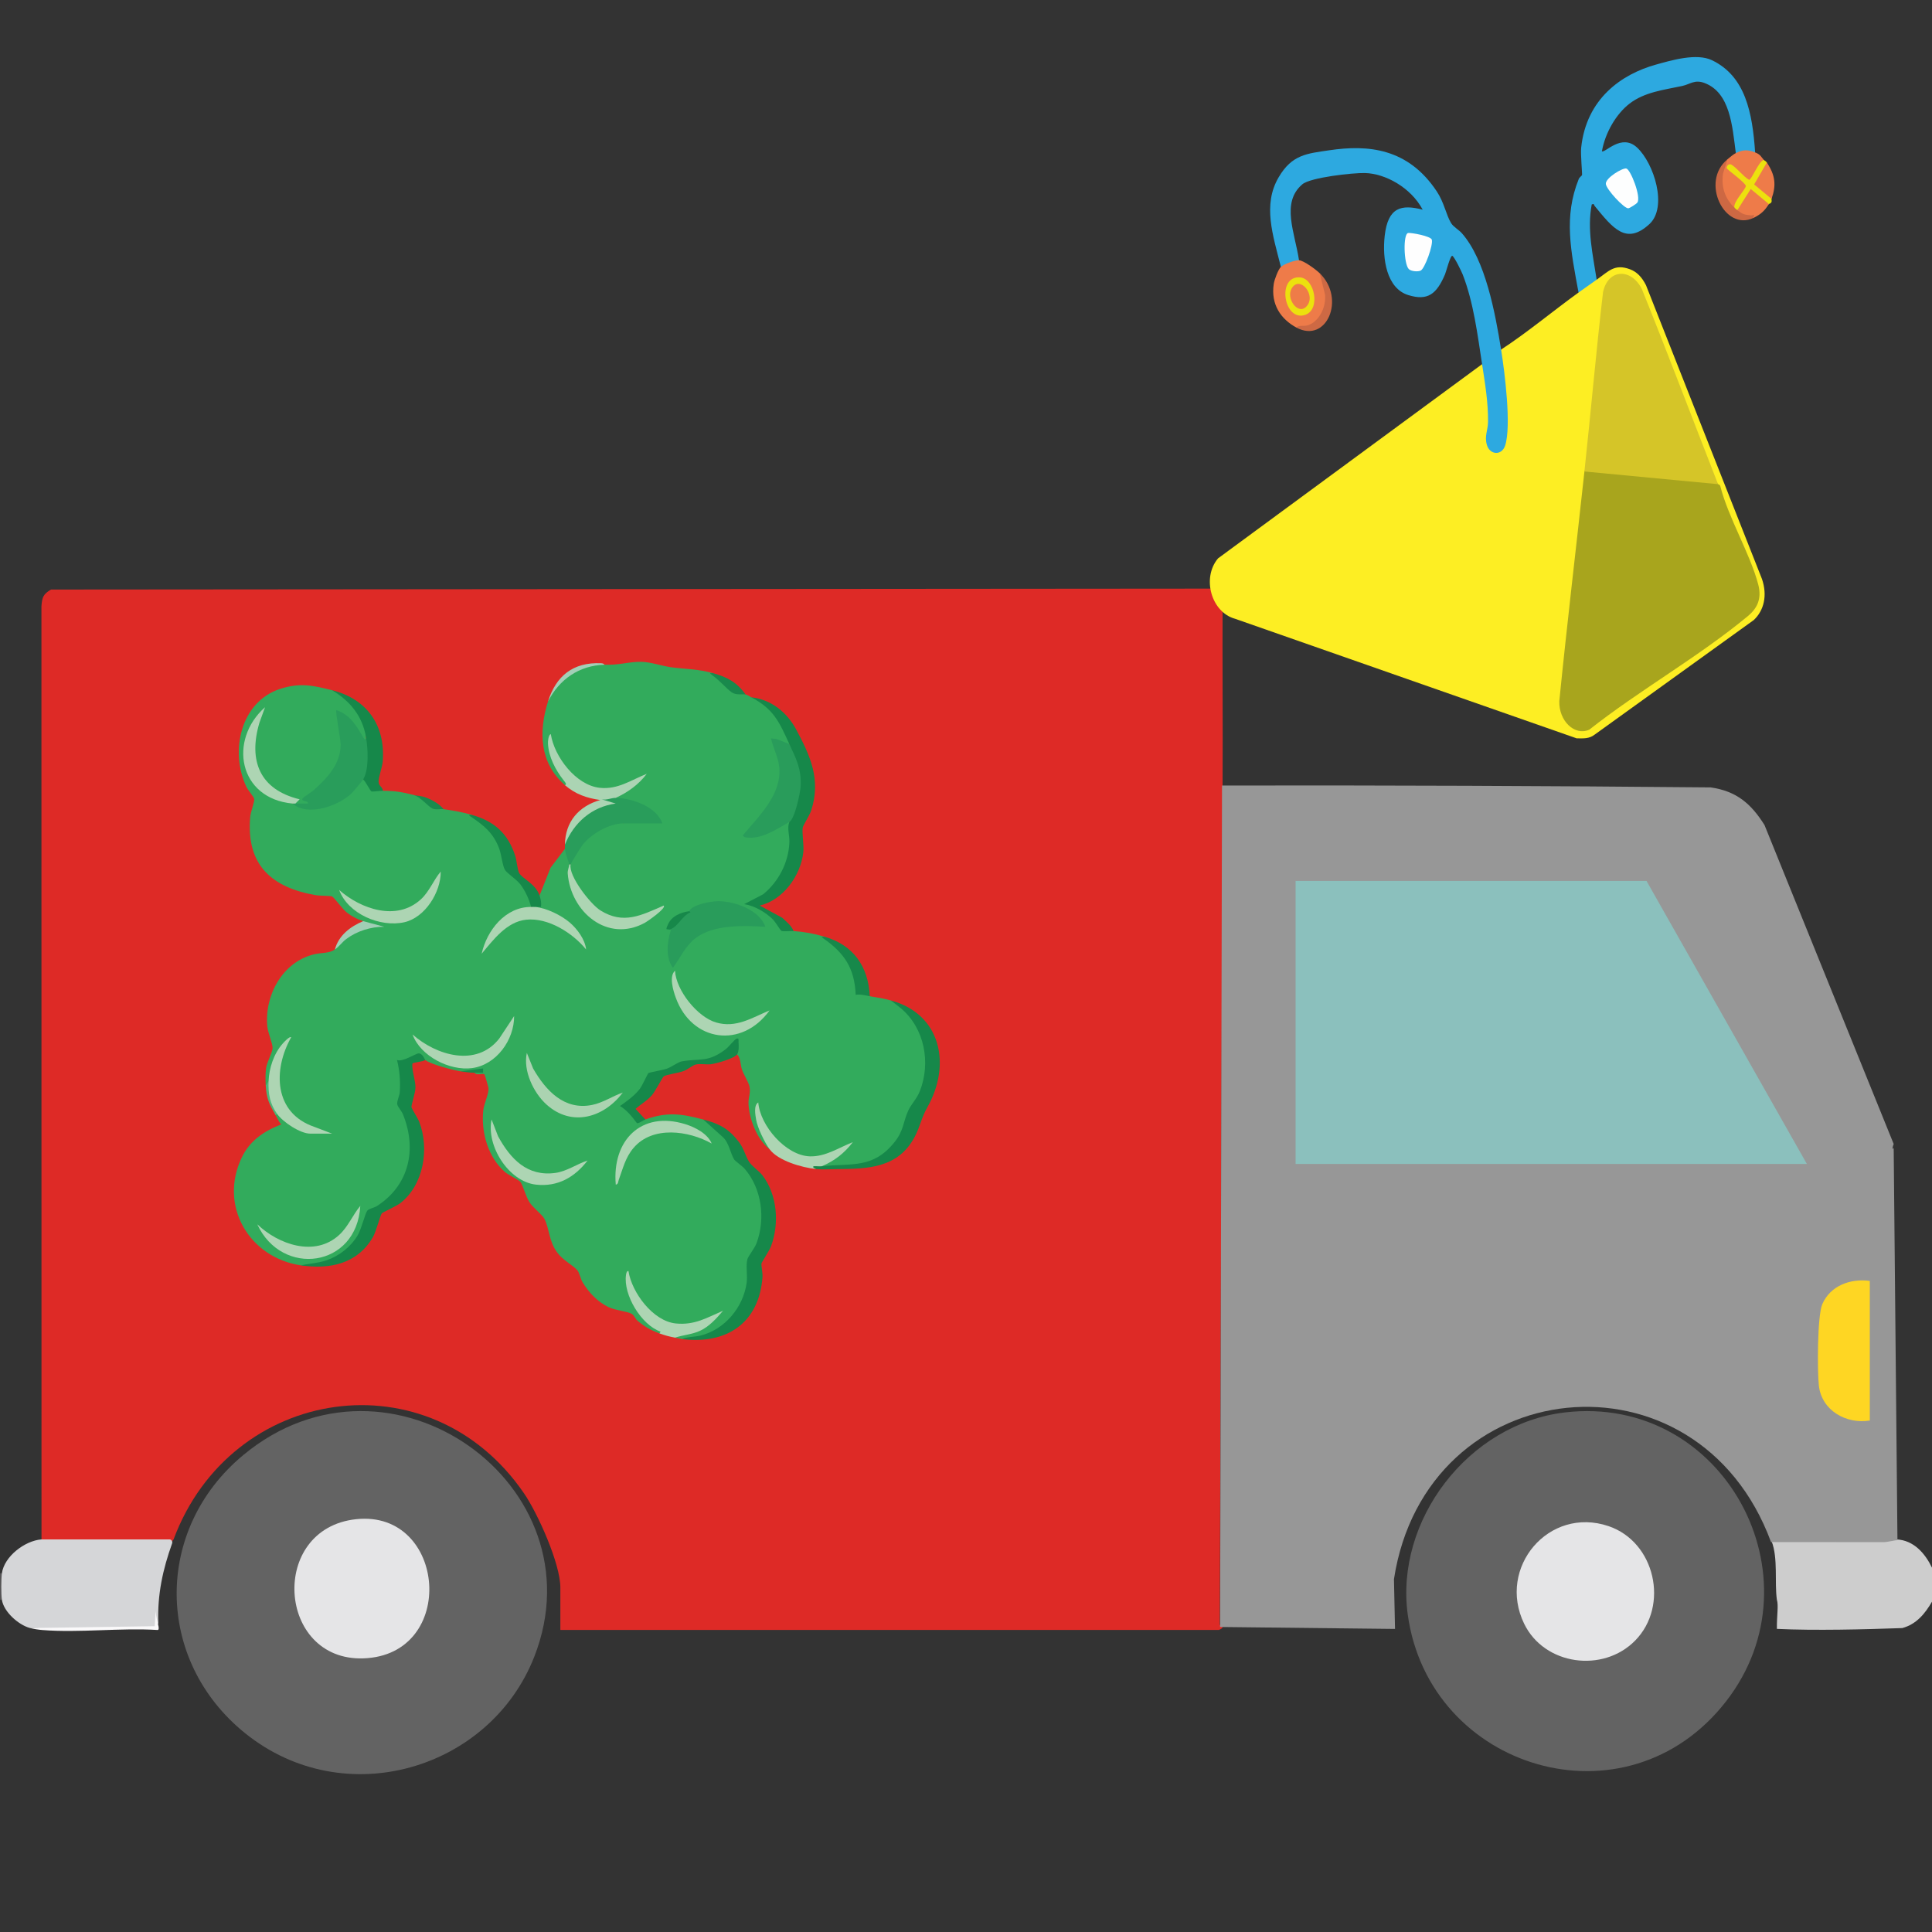 <?xml version="1.0" encoding="UTF-8"?>
<svg id="Layer_1" xmlns="http://www.w3.org/2000/svg" version="1.1" viewBox="0 0 1024 1024">
  <rect x="0" y="0" width="1024" height="1024" fill="#333333" stroke="none"/>
  <!-- Generator: Adobe Illustrator 29.6.0, SVG Export Plug-In . SVG Version: 2.1.1 Build 207)  -->
  <defs>
    <style>
      .st0 {
        fill: #555455;
      }

      .st1 {
        fill: #a8a51d;
      }

      .st2 {
        fill: #a3cfb7;
      }

      .st3 {
        fill: #17884a;
      }

      .st4 {
        fill: #32ab5c;
      }

      .st5 {
        fill: #2da9e0;
      }

      .st6 {
        fill: #cdcdcd;
      }

      .st7 {
        fill: #a0ceb5;
      }

      .st8 {
        fill: #299c5b;
      }

      .st9 {
        fill: #e5e5e7;
      }

      .st10 {
        fill: #8bc0bd;
      }

      .st11 {
        fill: #16884a;
      }

      .st12 {
        fill: #abd3b1;
      }

      .st13 {
        fill: #636363;
      }

      .st14 {
        fill: #add5b3;
      }

      .st15 {
        fill: #198a4c;
      }

      .st16 {
        fill: #faf9fa;
      }

      .st17 {
        fill: #ece10e;
      }

      .st18 {
        fill: #ee7b49;
      }

      .st19 {
        fill: #d5c528;
      }

      .st20 {
        fill: #de2a26;
      }

      .st21 {
        fill: #fdee23;
      }

      .st22 {
        fill: #cd6944;
      }

      .st23 {
        fill: #abd4b3;
      }

      .st24 {
        fill: #cd6843;
      }

      .st25 {
        fill: #19894c;
      }

      .st26 {
        fill: #1a8a4d;
      }

      .st27 {
        fill: #979797;
      }

      .st28 {
        fill: #fed623;
      }

      .st29 {
        fill: #fefefe;
      }

      .st30 {
        fill: #d5d6d8;
      }

      .st31 {
        fill: #4db578;
      }

      .st32 {
        fill: #fdfefe;
      }

      .st33 {
        fill: #ee7c48;
      }

      .st34 {
        fill: #299d5b;
      }
    </style>
  </defs>
  <path class="st6" d="M1005.11,815.91c9.3.4,15.29,7.55,18.89,15v18c-3.64,6.26-8.15,11.92-15.74,14-20.13.72-46.35,1.39-66.47.43-.08-7.32.95-12.32,0-15.43-1.32-9.25.7-21.98-2.79-31l.96-2,57.28.03c3.92-1.07,6.54-.75,7.87.97Z"/>
  <path class="st0" d="M1,847.91H0v-14h1c2.74,1.6,2.53,11.89,0,14Z"/>
  <path class="st20" d="M646.5,861.14c2.41.91,1.76,1.88-.5,2.77h-349v-22.5c0-12.59-11.92-39.16-19.19-49.81-49.89-73.09-155.4-57.37-185.81,24.31l-1.51,2H23.2l-1.2-2-.04-494.53c.38-4.81.86-6.42,5.08-8.91l615.39-.49c3.52.42,5.49,2.94,5.58,6.42-.18,32.5.18,65.03-.02,97.52"/>
  <path class="st27" d="M647.69,416.34c.32-.05.67.04,1,0,86.04-.14,172.04.19,258,1,13.6,1.96,21.35,8.51,28.54,19.96l68.46,169.04c-.49,1.11-1.05,3.77,0,2l2,208c-1.26-.06-5.16,1.03-7.44,1.03l-59.56-.03c-38.95-105.67-182.91-90.65-199.86,19.64l.56,26.39-92.71-1.03"/>
  <path class="st30" d="M22.08,815.91h67.68c1.09,0,1.83,1.08,1.47,2.1-4.92,13.71-7.87,27.18-7.32,42.01.02.65-.44,1.09-.93,1.51-.03.03-.06.07-.08.12-.24.61-.68,1.11-1.33,1.13-21.8.71-43.58.75-65.36.14-.13,0-.27-.02-.4-.06-6.05-1.65-13.85-8.58-14.81-14.95-.43-2.86-.4-11.09,0-14,1.24-9,12.12-17.27,20.92-17.99.06,0,.11,0,.17,0Z"/>
  <path class="st13" d="M128.93,771.22c77.86-64.62,189.7,16.2,154.28,106.8-23.45,59.96-100.64,83.01-153.23,40.67-48.03-38.66-48.53-108.07-1.05-147.47Z"/>
  <path class="st13" d="M829.48,748.61c83.93-9.88,136.42,87.35,85.43,153.07-52.77,68.01-157.32,36.32-168.75-45.75-6.93-49.8,31.84-101.26,83.32-107.32Z"/>
  <path class="st16" d="M84,861.91c.12.54.32,2.09-.51,2.01-19.83-1.21-41.42,1.58-61.03.03-2-.16-4.54-.55-6.46-1.04l66.01-.99.49-8.02c.21,2.88.88,5.28,1.5,8.01Z"/>
  <path class="st10" d="M872.68,466.9l85,150.02c-54.98.05-216.02-.05-271-.01v-150c5.32-.03,180.68.03,186,0Z"/>
  <path class="st28" d="M991.04,678.91v74c-12.5,2.02-25.52-5.27-27-18.5-.86-7.63-.85-37.04,1.82-43.19,4.3-9.9,15.02-13.69,25.19-12.31Z"/>
  <path class="st9" d="M188.78,805.2c47.9-5.09,53.99,72.14,3.75,73.77-45.66,1.47-50.2-68.83-3.75-73.77Z"/>
  <path class="st9" d="M866.65,869.56c-17,17.27-48.1,13.14-58.83-8.97-14.44-29.77,13.09-62.4,44.72-51.72,24.74,8.35,32.32,42.18,14.11,60.69Z"/>
  <path class="st4" d="M377.97,356.81c3.7,2.73,7.31,5.72,10.8,8.98,2.33.35,4.46,1.11,6.4,2.29,1.21.25,2.03,1,2.99,1.5,11.39,2.58,16.61,12.81,20.87,22.66l-.68,2.12-1.28,1.11-6.18-2.33c9.37,19.71-1.13,34.74-14.62,48.89-1.54,3.15,19.5-4.86,20.29-7.08l1.79.71,1.18,1.22c2.09,17.46-4.52,33.98-20.28,42.06,6.78,2.87,11.96,7.25,15.56,13.16,2.5-.5,4.43-.04,5.79,1.38,6.01.44,10.65,1.31,16.46,3,11.14,6.32,16.76,16.69,18.32,29.16,3.07-.22,4.94.57,5.61,2.38,4.04.64,7.23,1.17,11.22,2.25,22.26,9.73,25.2,40.77,10.75,58.55-5.15,18.06-12.42,27.77-32.09,29.53-4.78.43-11.07.81-15.31-.23l1.24-2.19c6.46-3.62,15.24-9.16,2.29-3.29-16.13,6.65-31.27-6.91-37.05-21.19.58,5.82,3.61,11.22,6.61,16.16l-.77,1.51c-6.65-5.13-10.97-16.23-11.17-24.52-.07-2.97,1.25-5.26.52-8.73-.49-2.33-3.03-6.25-3.93-8.82-.96-2.75-.6-6.11-2.64-8.24-.79-1.61-1.04-3.6-.76-5.96-5.2,6.29-12.26,10.53-20.48,10.07l-8.06,1.17c-5.34,3.28-10.73,4.8-16.85,6.11-2.77,6.83-7.1,11.93-13.26,16.04,2.7,2.09,4.92,4.72,6.94,7.46,1.55-1.27,2.83-1.38,3.85-.34,11.49-4.12,19.1-3.09,30.67,0,9.18,4.14,14.7,10.85,17.64,20.38,16.78,12.36,19.14,37.78,7.16,54.19,2.1,22.66-11.8,43.21-36.01,41.81-1.11-.14-2.55-.52-3.74-.75l.99-1.86c7.24-.75,13.38-3.42,18.4-8-19.21,10.23-36.3-.08-43.91-18.92,1.6,9.95,7.81,19.87,17.08,24.14,1.45,1.33,1.12,2.88-.79,2.38-4.75-1.76-7.75-3.47-11.63-6.72-1.24-1.04-1.74-2.89-3.09-3.65-2.47-1.39-8.45-1.77-12.19-3.53-5.81-2.74-10.53-7.73-13.81-13.17-1.14-1.89-1.69-5.16-2.89-6.49-2.5-2.78-7.56-5.2-10.57-9.29-4.59-6.22-4.05-12.57-6.83-17.92-1.17-2.24-5.77-5.57-7.82-8.67s-3.48-8.99-4.88-10.87c-.71-.95-6.22-3.55-8.21-5.27-8.91-7.73-12.7-21.02-11.48-32.59.38-3.62,3.09-9.03,2.76-11.91-.06-.56-1.89-7.02-2.18-7.26-.76-.65-4.26.84-5.17-.82l1.39-.92-8.87.17c-4.14-.66-15.57-3.65-18.7-6.01l-1.4.24c-.1-4.53-11.5,1.16-11.55,1.83,1.45,7.14,1.6,14.32-.4,21.22,12.98,19.91,6.58,48.45-16.25,57.58-4.24,17.77-16.93,29.7-36.22,28-27.54-4.08-43.77-31.67-31.32-57.35,4.35-8.97,11.86-13.89,20.83-17.36-1.31-1.47-2.03-3.23-2.97-4.89-.51-1.24-.45-1.45.75-.75l1.65-.3c4.02,4.41,9.38,8.13,15.3,9.28l.63,1.53c.27-1.42,1.46-1.92,3.54-1.5l8.05,1.5c-24.64-1.8-35.25-23.4-26.05-45.52-3.55,4.69-5.48,10.41-6.02,16.24l-1.59,1.5c-.19,1.72-.69,2.47-1.5,2.25-.17-2.82-.19-6.41.19-9.19.46-3.36,3.46-8.35,3.45-10.71-.01-2.47-2.48-7.96-2.8-11.35-1.57-16.44,7.98-34.08,24.59-38.21,4.25-1.06,8.02-.39,11.23-2.62,3.75-7.1,10.09-10.58,17.69-12.73-1.8-.1-2.7-.86-2.73-2.28-3.17-1.07-5.93-2.45-8.58-4.52-2.39-1.87-6.47-7.68-7.85-8.56-.57-.37-6.84-.36-8.42-.63-23.47-4.03-37.21-15.81-35.01-41.5.22-2.58,2.41-8.24,2.13-9.55-.26-1.23-3.28-4.58-4.14-6.4-8.88-18.76-3.14-45.24,18.09-52,10.38-3.3,17.21-1.77,27.32.77,5.75,2.22,9.98,5.15,13.56,10.2,2.61,3.68,6.6,10.5,4.39,14.58.41,1.87,0,3.24-1.88,2.11-.54-2.09-10.96-16.2-12.21-13.63,5.39,19-.37,33.49-17.3,44.18,4.92,4.01-2.57,5.44-6.01,2.62l-1.24-1.65c-19.98-5.43-25.48-24.58-18.9-42.76-12.49,16.81-4.82,40.11,16.91,42.69l1.73,1.71c13.43,4.81,27.97-1.27,35.67-12.94l1.73.17c.42-.49.92-.71,1.53-.6l3.64,5.5c2.45-.68,4.22-.31,5.3,1.11,6.88.07,9.92.66,16.46,2.25l5.21,2c3.49,2.84,6.25,4.17,10.5,5.51,5.09.68,10.01,1.6,14.96,3,.16.92-1.07.33-1,.36,13.93,6.46,16.67,13.91,19.87,28.09,6.18,5.1,11.5,10.28,13.6,18.55l-1.05,1.81-1.41,1.54c-9.24.61-16.84,7.59-20.47,15.81,12.98-17.4,32.62-14.37,47.33-.91-4.72-7.99-13.36-13.01-22.31-14.82l-.9-1.62c-.08-1.26.43-1.69,1.59-1.5-.61-2.12-.4-3.62.65-4.51l5.86-14.77,7.61-10.01c2.33.58,3.72,6.37,2.24,8.26.24.32.49.32.75,0-1.02-2.96,3.76-9.89,6.04-12.33,2.89-3.09,5.95-5.51,9.71-7.47,3.08-1.6,10.06-5.03,12.3-1.97.16-.58.39-1.44.86-1.5,1.67-.23,17.29-.32,18.14,0l1.57,1.5-1.64-.54c-4.47-7.64-13.67-10.72-22.04-11.43l-1-1.54,1.14-2.21c7.66-4.53,14.22-8.46,1.44-2.93-16.82,6.03-31.17-7.47-36.88-22.38,1.31,7.11,4.37,13.6,9.2,19.46.29,1.45-.47,1.93-1.83,1.3-13.46-11.72-14-28.18-8.98-44.3,4.67-12.54,16.44-21.13,29.92-19.52,7.68.39,13.1-1.68,19.79-1.51,4.85.12,10.83,2.27,15.83,2.92,8,1.03,13.71.81,21.97,3.1Z"/>
  <path class="st11" d="M225.38,561.8c-1.11,1-6.65,1.26-6.77,1.93-.55,3.07,1.64,8.88,1.6,12.72-.04,2.86-2.3,9.26-2.12,10.38.13.82,3.4,5.9,4.13,7.81,5.43,14.21,2.39,33.25-9.94,42.98-2.04,1.61-9.48,4.95-9.89,5.46-.94,1.16-2.95,9.62-4.83,12.8-8.3,14.05-22.85,17.03-38,14.79,4.53-1.03,8.95-1.14,13.43-2.66,6.8-2.31,12.92-7.1,16.63-13.34,1.95-3.28,3.92-11.58,5.03-12.97.91-1.13,3.61-1.5,5.06-2.43,17.13-10.97,21.43-30.05,13.84-48.72-.7-1.72-2.78-3.88-3-5.26-.28-1.77,1.23-4.48,1.35-6.61.34-5.69-.09-11.38-1.49-16.88,2.98,1.32,10.02-3.59,11.58-3.49,2.13.13,3.17,3.34,3.37,3.49Z"/>
  <path class="st11" d="M398.17,369.58c10.56,1.17,18.88,7.88,23.8,17.03,7.56,14.07,13.29,26.67,7.96,43.01-.87,2.65-4.17,7.63-4.44,8.94-.53,2.54.7,9.41.28,13.16-1.38,12.42-10.7,25.33-23.1,28.25l11.9,6.44c2.23,2.13,4.88,4.1,6.05,7.07-1.68-.12-5.55.43-6.58-.16-.37-.22-3.3-4.93-4.24-5.87-3.88-3.88-9.91-7.41-15.36-8.24l10.09-5.25c8.13-6.68,13.38-16.7,13.86-27.37.18-3.88-1.33-7.53-.03-10.92l-.44-1.58c6.22-11.97,6.79-25.7-.27-37.69l.72-2.03c-5.33-11.66-8.22-18.54-20.2-24.78Z"/>
  <path class="st11" d="M361.52,709.73c2.92-1.31,6.61-1.08,9.75-1.85,12.84-3.17,22.7-14.95,24.47-28,.52-3.87-.5-9.08.37-12.39.47-1.79,3.83-5.74,4.89-8.61,4.78-12.97,2.8-28.65-6.18-39.26-1.38-1.63-5.02-4.07-5.66-5.03-1.92-2.89-2.81-9.03-5.97-11.84l-10.45-9.4c8.57,2.29,13.51,4.81,19.01,12.08,2.65,3.5,3.31,7.31,5.33,10.41,1.59,2.44,5.22,4.74,7.07,7.17,7.91,10.33,8.96,25.61,4.5,37.56-.89,2.38-4.92,8.34-5.04,9.1-.22,1.34.71,4.96.52,7.39-1.88,24.42-19.31,35.64-42.62,32.67Z"/>
  <path class="st11" d="M432.58,619.62c-6.33-1.5,1.1-5.25,2.99-1.5,15.97-1.66,27.14,1.46,38.53-12.76,4.94-6.17,4.49-10.48,7.29-16.71,1.53-3.4,4.52-6.2,6.15-10.34,5.94-15.08,2.47-33.43-10.08-43.92l-5.24-4.12c26.6,7.25,32.07,34.02,19.32,56.57-3.26,5.76-3.83,10.25-6.75,15.75-8.83,16.63-24.87,16.94-41.34,17.07-3.39.03-7.62.3-10.88-.03Z"/>
  <path class="st34" d="M326.36,422.89c8.5.14,21.73,4.62,24.68,13.52h-20.57c-7.48,0-17.06,5.46-21.63,11.33-.88,1.13-6.29,9.77-6.42,10.45-.21.66-.46.65-.75,0-.11-1.54-1.99-4.99-2.24-8.26-.06-.73-.01-1.51,0-2.25,1.67-10.96,10.88-18.58,20.88-22.03-5.19-2.12,3.89-5.82,6.05-2.75Z"/>
  <path class="st23" d="M299.43,416.13c1.42-.27-.41-2.17-.76-2.62-4.3-5.53-7.92-12.36-8.24-19.57-.04-.97.22-4.53,1.51-4.84,1.86,11.99,13.27,27.06,25.89,28.45,9.6,1.05,16.57-4.07,24.98-7.42-4.27,5.69-10.04,9.82-16.46,12.76-2.25-.04-4.95,1.35-7.48.76l7.47,2.24c-12.7,1.77-22.15,10.06-26.92,21.78.18-12.14,7.31-20.37,18.71-23.65-7.17-.99-13.24-3.12-18.71-7.88Z"/>
  <path class="st11" d="M342.07,593.34c-1.14.41-3.68,2.33-4.51,1.93-2.54-3.38-5.26-6.84-8.95-9.06,3.66-2.57,7.68-5.46,10.45-9.03,1.4-1.8,4.24-8.21,4.65-8.47.43-.28,7.86-1.59,9.97-2.38,2.28-.86,5.89-3.44,7.5-3.74,9.91-1.84,13.84.83,23.46-6.48,1.55-1.18,4.63-5.12,5.69-5.56,1.53-.64,1.05,1.04,1.11,1.86.14,1.85.29,4.83-.75,6.4-1.47,2.23-10.99,4.88-13.85,5.25-2.58.33-5.5-.42-8.06.16-1.63.37-4.17,2.57-6.32,3.42-2.73,1.08-9.22,1.88-10.64,2.84-.69.47-4.51,8.02-6.38,10.11-2.66,2.98-5.68,4.56-8.6,7.13l5.22,5.63Z"/>
  <path class="st11" d="M202.94,419.14c-1.32-.01-5.76.53-6.02.38-.86-.49-3.09-5.35-4.45-6.39l-.86-1.55c2.43-6.07,1.88-12.91,1.12-19.27,1.25-.17,1.54-.7,1.24-1.7-1.97-11.26-8.4-18.98-17.95-24.78,18.28,4.6,28.38,18.4,26.83,37.82-.26,3.2-2.23,8.06-2.19,10.65.04,2.37,2.12,2.72,2.29,4.84Z"/>
  <path class="st14" d="M349.55,706.72l.57-.93c-10.23-3.51-19.82-19.51-18.33-30.04.09-.64.34-2.27,1.31-2.06,1.75,11.38,12.98,26.54,25.07,27.77,9.95,1.02,16.37-3,25.05-6.74-3.38,4.02-7.37,8.43-12.21,10.64-4.26,1.95-8.85,2.18-13.23,3.62-3.38-.66-5.05-1.08-8.23-2.25Z"/>
  <path class="st14" d="M407.89,609.11c-2.56-3.48-6.47-11.5-7.14-15.73-.4-2.48-1.38-7.6,1.15-9.05.96,12.35,14.64,28.17,27.35,28.56,8.35.25,15.36-4.66,22.77-7.52-4.42,5.77-9.74,9.97-16.46,12.76-1.46.15-3.02-.12-4.48,0v.73s1.49.76,1.49.76c-7.43-.75-20.14-4.35-24.68-10.51Z"/>
  <path class="st11" d="M250.07,431.9c11.8,3.34,19.04,9.64,22.98,21.61.82,2.49,1.18,7.4,2.1,9.16,1.57,3.02,8.87,5.76,10.83,12.03.67,2.14,1.05,3.71.75,6.01h-3c-.74,1.74-1.49,1.74-2.24,0-1.03-4.1-3.12-8.58-5.67-11.95-2.03-2.68-6.99-5.83-8.13-7.61-1.34-2.09-1.94-8.23-3.04-11.21-3.13-8.42-8.07-12.37-15.13-17.11-1.96-1.32-.58-.81.56-.92Z"/>
  <path class="st3" d="M437.07,496.48c15.23,4.45,23.13,15.63,23.94,31.54-2.51-.4-4.78-1.19-7.48-.75-.57-14.04-6-22.14-17.05-29.82-1.92-1.33-.55-.89.6-.97Z"/>
  <path class="st7" d="M192.47,488.22l11.22,3c-7.03-.09-14.51,2.24-20.13,6.46-2.19,1.64-3.69,3.92-6.05,5.57,1.92-7.44,8.2-12.18,14.96-15.02Z"/>
  <path class="st2" d="M320.38,352.31c-13.36.4-23.98,7.74-29.92,19.52,4.22-13.56,13.26-20.96,28.11-20.3,1.61.07,1.71.77,1.81.78Z"/>
  <path class="st25" d="M377.97,356.81c7.45,2.06,12.54,4.74,17.2,11.26-1.45-.3-4.96.58-7.43-1.18-2.84-2.02-6.13-6.13-10.37-9.12-1.91-1.34-.55-.88.6-.97Z"/>
  <path class="st26" d="M235.11,428.9c-1.91-.25-4.04.49-5.98-.39s-6.54-6.27-9.73-7.12c2.27.55,3.7.3,6.49,1.37,3.08,1.18,7.25,3.46,9.22,6.14Z"/>
  <path class="st31" d="M146.84,590.34l-.75.75c-3.37-5.92-4.8-8.51-5.24-15.77l1.5-2.25,1.46,1.52c-.12,4.8.84,9.63,3.46,13.69l-.43,2.06Z"/>
  <path class="st15" d="M244.08,567.81l11.96-1.5v2.25c-1.48,0-2.99.02-4.48,0-2.8-.02-4.78-.32-7.48-.75Z"/>
  <path class="st34" d="M156.57,425.9c2.23.1,4.5-.06,6.73,0,.05-1.74-3.81-.9-2.99-2.61.35-.74,4.82-3.45,5.99-4.5,7.12-6.45,14.15-13.73,14.26-24.03.03-2.91-2.91-17.7-2.3-18.4,7.43,2.47,10.63,8.35,14.32,14.53.81,1.36,1.63,2.1,1.39-.27,1.03,5.88,1.77,17.13-1.5,22.53-.47.78-5.12,6.33-5.96,7.16-6.9,6.83-23.32,12.68-31.44,5.6.17-1.5.92-1.44,1.5,0Z"/>
  <path class="st8" d="M365.26,482.96c1.47-3.5,11.79-5.33,15.33-5.33,8.66,0,22.07,4.64,25.05,13.58-11.35-.66-27.53-1.27-37,6.03-5.5,4.24-7.95,10.36-11.99,15.73-3.96-5.42-3.1-13.75-1.12-19.88-.08-.41-.5-.28-.75-.38l.24-1.68c1.3-1.67,8.45-7.64,10.47-7.76.07,0-.99,1.23-.24-.33Z"/>
  <path class="st8" d="M418.37,394.36c3.58,7.84,6.4,12.9,6.01,22.19-.15,3.51-3.13,17.5-6.01,19.11-6.04,3.38-13.8,8.76-21.33,8.32-1.34-.08-2.48.12-3.35-1.2,8.4-10.09,20.63-21.53,19.35-35.94-.48-5.37-3.25-10.3-4.39-15.48l3.01.35,6.71,2.65Z"/>
  <path class="st14" d="M407.89,535.53c-14.57,20.31-41.14,16.92-49.73-6.77-1.41-3.89-3.64-11.36-.39-14.26.57,10.4,11.77,24.46,21.7,27.41,10.65,3.16,18.99-2.46,28.42-6.37Z"/>
  <path class="st14" d="M142.35,573.07c.27-7.01,2.8-14.64,7.46-19.92.6-.68,3.73-4.14,4.51-3.35-9.75,17.31-9.15,40.12,12.21,47.43l9.48,3.62h-11.59c-5.25,0-14.51-6.13-17.58-10.51-3.84-5.48-4.74-10.62-4.49-17.27Z"/>
  <path class="st14" d="M377.22,606.11c-12.21-6.9-31.38-9.55-41.44,2.32-4.36,5.14-5.59,10.87-7.83,16.92-.35.96-.17,2.3-1.58,2.54-2.04-23.27,13.28-39.31,36.81-32.07,5.2,1.6,11.9,5.02,14.04,10.3Z"/>
  <path class="st14" d="M136.38,648.91c11.19,10.71,30.47,17.5,43.38,5.64,4.82-4.42,7.1-10.49,11.2-15.4-1.82,32.84-41.61,37.96-54.59,9.76Z"/>
  <path class="st14" d="M302.43,458.18c-1.18,6.11,10.54,21.05,15.77,24.34,12.25,7.68,21.75,2.58,33.59-2.56,1.52,1.42-8.82,8.51-9.97,9.13-19.9,10.86-39.31-5.76-40.91-26.07-.15-1.92.85-3.72.77-4.84h.75Z"/>
  <path class="st14" d="M218.66,548.29c12.57,11.14,33.88,17.54,45.93,2.19l7.91-11.95c.08,12.6-9.37,25.83-22.25,27.58-11.84,1.61-27.44-6.3-31.59-17.83Z"/>
  <path class="st14" d="M281.48,480.71c.74,0,1.51-.06,2.24,0,5.86.51,13.86,4.45,18.3,8.28,3.93,3.39,8.09,8.93,8.62,14.24-7.13-8.75-20.1-17-31.79-15.77-10.31,1.09-17.4,10.71-23.55,18.02,2.7-12.3,12.54-24.88,26.17-24.78Z"/>
  <path class="st12" d="M330.1,579.08c-10.04,13.33-27.05,18.38-40.4,6.38-7-6.29-12.53-18.05-10.46-27.41l3.33,8.29c6.7,11.69,16.51,22.28,31.26,19.3,5.8-1.17,10.77-4.67,16.27-6.56Z"/>
  <path class="st14" d="M311.4,615.12c-6.81,8.88-15.83,14.04-27.31,12.76-14.54-1.61-26.47-20.62-23.55-34.54l3.45,8.91c6.58,12.03,15.48,21.48,30.38,19.42,6.06-.84,11.31-4.69,17.02-6.56Z"/>
  <path class="st14" d="M155.07,425.9c-28.71-2.67-34.11-33.74-14.59-51.07l-2.99,8.26c-6,20.3.32,35.47,21.32,40.56l-2.24,2.24c-.49-.02-1.01.05-1.5,0Z"/>
  <path class="st14" d="M179.76,471.7c11.6,10.21,30.57,16.75,43.39,4.9,4.44-4.1,6.61-10.12,10.45-14.66.09,10.92-8.26,24.35-19.24,26.85-12.78,2.92-29.91-4.38-34.6-17.09Z"/>
  <path class="st3" d="M365.26,482.96s.71.32.68.62c-4.67,1.85-6.44,7.78-11.15,9.14-1.31-.52-2.31.79-.79-2.67,1.98-4.52,6.71-6.43,11.26-7.09Z"/>
  <path class="st21" d="M846.27,148.23c-4.07.08-7.6,2.59-9.61,6.82-13.75,9.91-26.95,21.03-41.07,30.25l-1.06,1.39c1.79,12.3,3.37,24.85,3.32,37.22-.02,3.69-.19,12.17-2.94,13.9-3.6,2.26-6.5-1.49-6.03-6.13,2.15-10.93.57-24.53-1.68-36.07l-1.68-2.58-139.94,102.92c-8.78,10.46-3.47,28.65,9.06,32.02l181.01,63.36c3.49.04,6.68.33,9.64-2.03l84.24-60.66c5.45-5.09,7.32-13.1,4.35-21.77l-61.47-155.71c-2.13-4.21-4.78-7.08-8.53-8.46-8.24-3.04-11.26,1.12-17.61,5.53Z"/>
  <path class="st5" d="M678.89,141.47c1.26.85,2.9.59,4.91-.77,2.29-.26,3.86-1.17,4.7-2.75-2.16-14.6-9.67-30.55,1.77-40.27,4.32-3.66,26.81-6.13,33.19-5.97,10.62.25,24.24,7.52,30.59,19.42-11.35-2.93-18.4-1.32-20.13,13.83-1.39,12.22,1.04,27.88,12.46,31.43,10.35,3.22,15.05-.53,19.51-10.98.59-1.38,2.89-10.41,3.9-9.8,1.17.7,4.8,8.17,5.52,10.01,5.72,14.72,7.83,31.91,10.22,47.41,1.54,10.02,3.29,20.3,3.15,30.7-.06,4.38-1.97,7.3-.62,12.03,1.54,5.43,7.89,5.84,9.68.42,3.41-10.27-.21-38.93-2.13-50.89-3.13-19.49-8.31-47.57-20.81-61.69-1.63-1.84-4.45-3.34-5.67-5.32-2.62-4.25-3.68-10.94-7.62-16.85-15.26-22.95-36.37-24.85-57.02-21.78-11.79,1.75-19.73,2.24-26.81,14.35-8.53,14.6-3.04,30.58,1.22,47.47Z"/>
  <path class="st5" d="M930.26,80.77c-1.44-21.05-5.16-40.36-22.88-48.85-8.18-3.92-21.42.02-29.69,2.32-18.48,5.13-36.92,18.28-39.63,44.01-.38,3.6.62,13.77.45,14.55-.08.35-1.33,1.09-1.74,2.09-8.07,19.99-4.22,37.9-.11,60.15,3.17-2.28,6.42-4.6,9.61-6.82-2.08-13.52-5.13-26.57-2.63-39.81,1.39-.72,1.06.13,1.57.76,9.68,11.81,16.7,20.91,29.01,9.61,9.77-8.97,2.46-32.24-6.56-40.6-8.27-7.66-16.95,3.09-18.61,2,1.79-10.1,7.73-19.91,14.58-25.21,8.05-6.24,18.49-7.35,27.91-9.39,4.35-.94,6.63-3.58,11.92-1.58,13.54,5.11,14.7,22.73,16.56,37.12,1.42.9,3.19.95,5.32.14,2.14.68,3.77.52,4.91-.49Z"/>
  <path class="st18" d="M678.89,141.47c-1.36,1.28-3.4,6.63-3.76,8.92-1.73,11.17,3.99,18.89,11.97,23.21,13.85,3.63,21.57-14.79,12.4-28.76-2.17-2.1-8.57-6.79-11-6.9-2.14-.1-7.96,1.99-9.61,3.53Z"/>
  <path class="st18" d="M920.03,81.13c-1.35.67-3.23,2.31-4.49,3.35-3.78,5.03-5.13,11.26-2.55,18.41,1.04,2.88,3.71,8.23,6.28,7.2l1.24-.54c.57-.74,5.64-8.81,5.75-9.4.45-2.45-.21-3.42-1.86-4.94-11-9.14-8.64-8.33.94.71.68.54,1.38,1,2.17.86.65-.12,6.73-8.99,7.36-10.32l.05-1.64c-1.76-1.93-1.65-2.82-4.65-4.03-4.03-1.61-6.59-1.44-10.23.36Z"/>
  <path class="st17" d="M919.26,110.08c-.64,2.06.22,2.75,1.55,1.34l1.32.51c2.05-3.13,4.08-6.29,6.07-9.49l7.92,6.36,1.43-.65c.13-.21.95-.16,1.37-1.08.24-.54-.07-1.41.02-1.66l.14-1.72-7.45-6.39,5.38-9.28-.56-1.88c-.59-.89-1.2-.96-1.55-1.34-2.45.11-6.54,10.56-7.83,10.52-3.09-1.74-6.5-6.37-9.36-8.03-1.55-.9-2.7,1-2.56,1.78.16.84,9.37,7.16,10.18,9.44.05,1.83-6.69,8.27-6.08,11.56Z"/>
  <path class="st24" d="M929.34,115.52c1.88-2.14.32-3.31-4.67-3.51-1.79-1.35-3.07-1.54-3.85-.59-.23-.17-1.31-1.11-1.55-1.34-4.88-4.81-7.06-10.65-6.04-18.07l2.32-7.54c-14.49,11.95-1.41,38.32,13.8,31.04Z"/>
  <path class="st22" d="M687.1,173.61c16.07,8.69,26.27-15.33,12.4-28.76l2.8,11.32c.65,7.44-3.79,14.73-9.32,16.29-2.07.59-4.42-.31-5.87,1.15Z"/>
  <path class="st18" d="M920.81,111.43c3.34,2.43,3.7,2.28,7.27,2.73,1.25.16,2.05-1.41,1.25,1.36,3.71-1.78,5.9-3.65,8.21-7.37l-9.61-7.98-7.13,11.26Z"/>
  <path class="st18" d="M938.94,105.41c2.58-7.17,2.05-12.5-2.48-19.26l-6.73,11.6,9.21,7.66Z"/>
  <path class="st1" d="M910.6,256.61l-1.23-1.66c-22.95-2.24-45.89-4.43-68.83-6.58l-.76,1.52c-4.4,40.58-9.25,81.07-13.32,121.76-.27,10.42,8.11,18.59,15.9,15.09,26.84-21.15,57.73-38.41,84.03-60.18,4.67-3.87,7.6-8.89,5.5-16.82-4.35-16.44-15.77-35.1-20.12-52.17-.32-.82-1.13-.88-1.16-.97Z"/>
  <path class="st19" d="M839.77,249.9l70.83,6.72c-13.48-34.44-26.55-69.11-40.36-103.38-5.66-11.24-17.9-10.87-20.59,1.55-3.7,31.59-6.45,63.46-9.88,95.12Z"/>
  <path class="st29" d="M746.35,123.49c-2.79.39-2.32,16.51.34,19.13,1.26,1.24,4.82,1.48,6.26.82,2.21-1.01,6.75-13.59,5.94-16.4-.54-1.9-10.86-3.78-12.54-3.55Z"/>
  <path class="st32" d="M861.99,89.31c-2.09-.44-11.22,5.1-10.86,8.21.35,2.98,9.7,13.02,11.89,12.88.79-.05,4.31-2.33,4.82-3.05,2.1-2.94-3.61-17.56-5.86-18.03Z"/>
  <path class="st17" d="M689.18,147.04c-12.7-1.2-8.86,23.81,2.65,19.82,8.22-2.85,5.04-19.09-2.65-19.82Z"/>
  <path class="st33" d="M684.56,152.97c-3,5.32,3.35,14.01,7.71,9.64,5.93-5.93-3.48-17.14-7.71-9.64Z"/>
</svg>